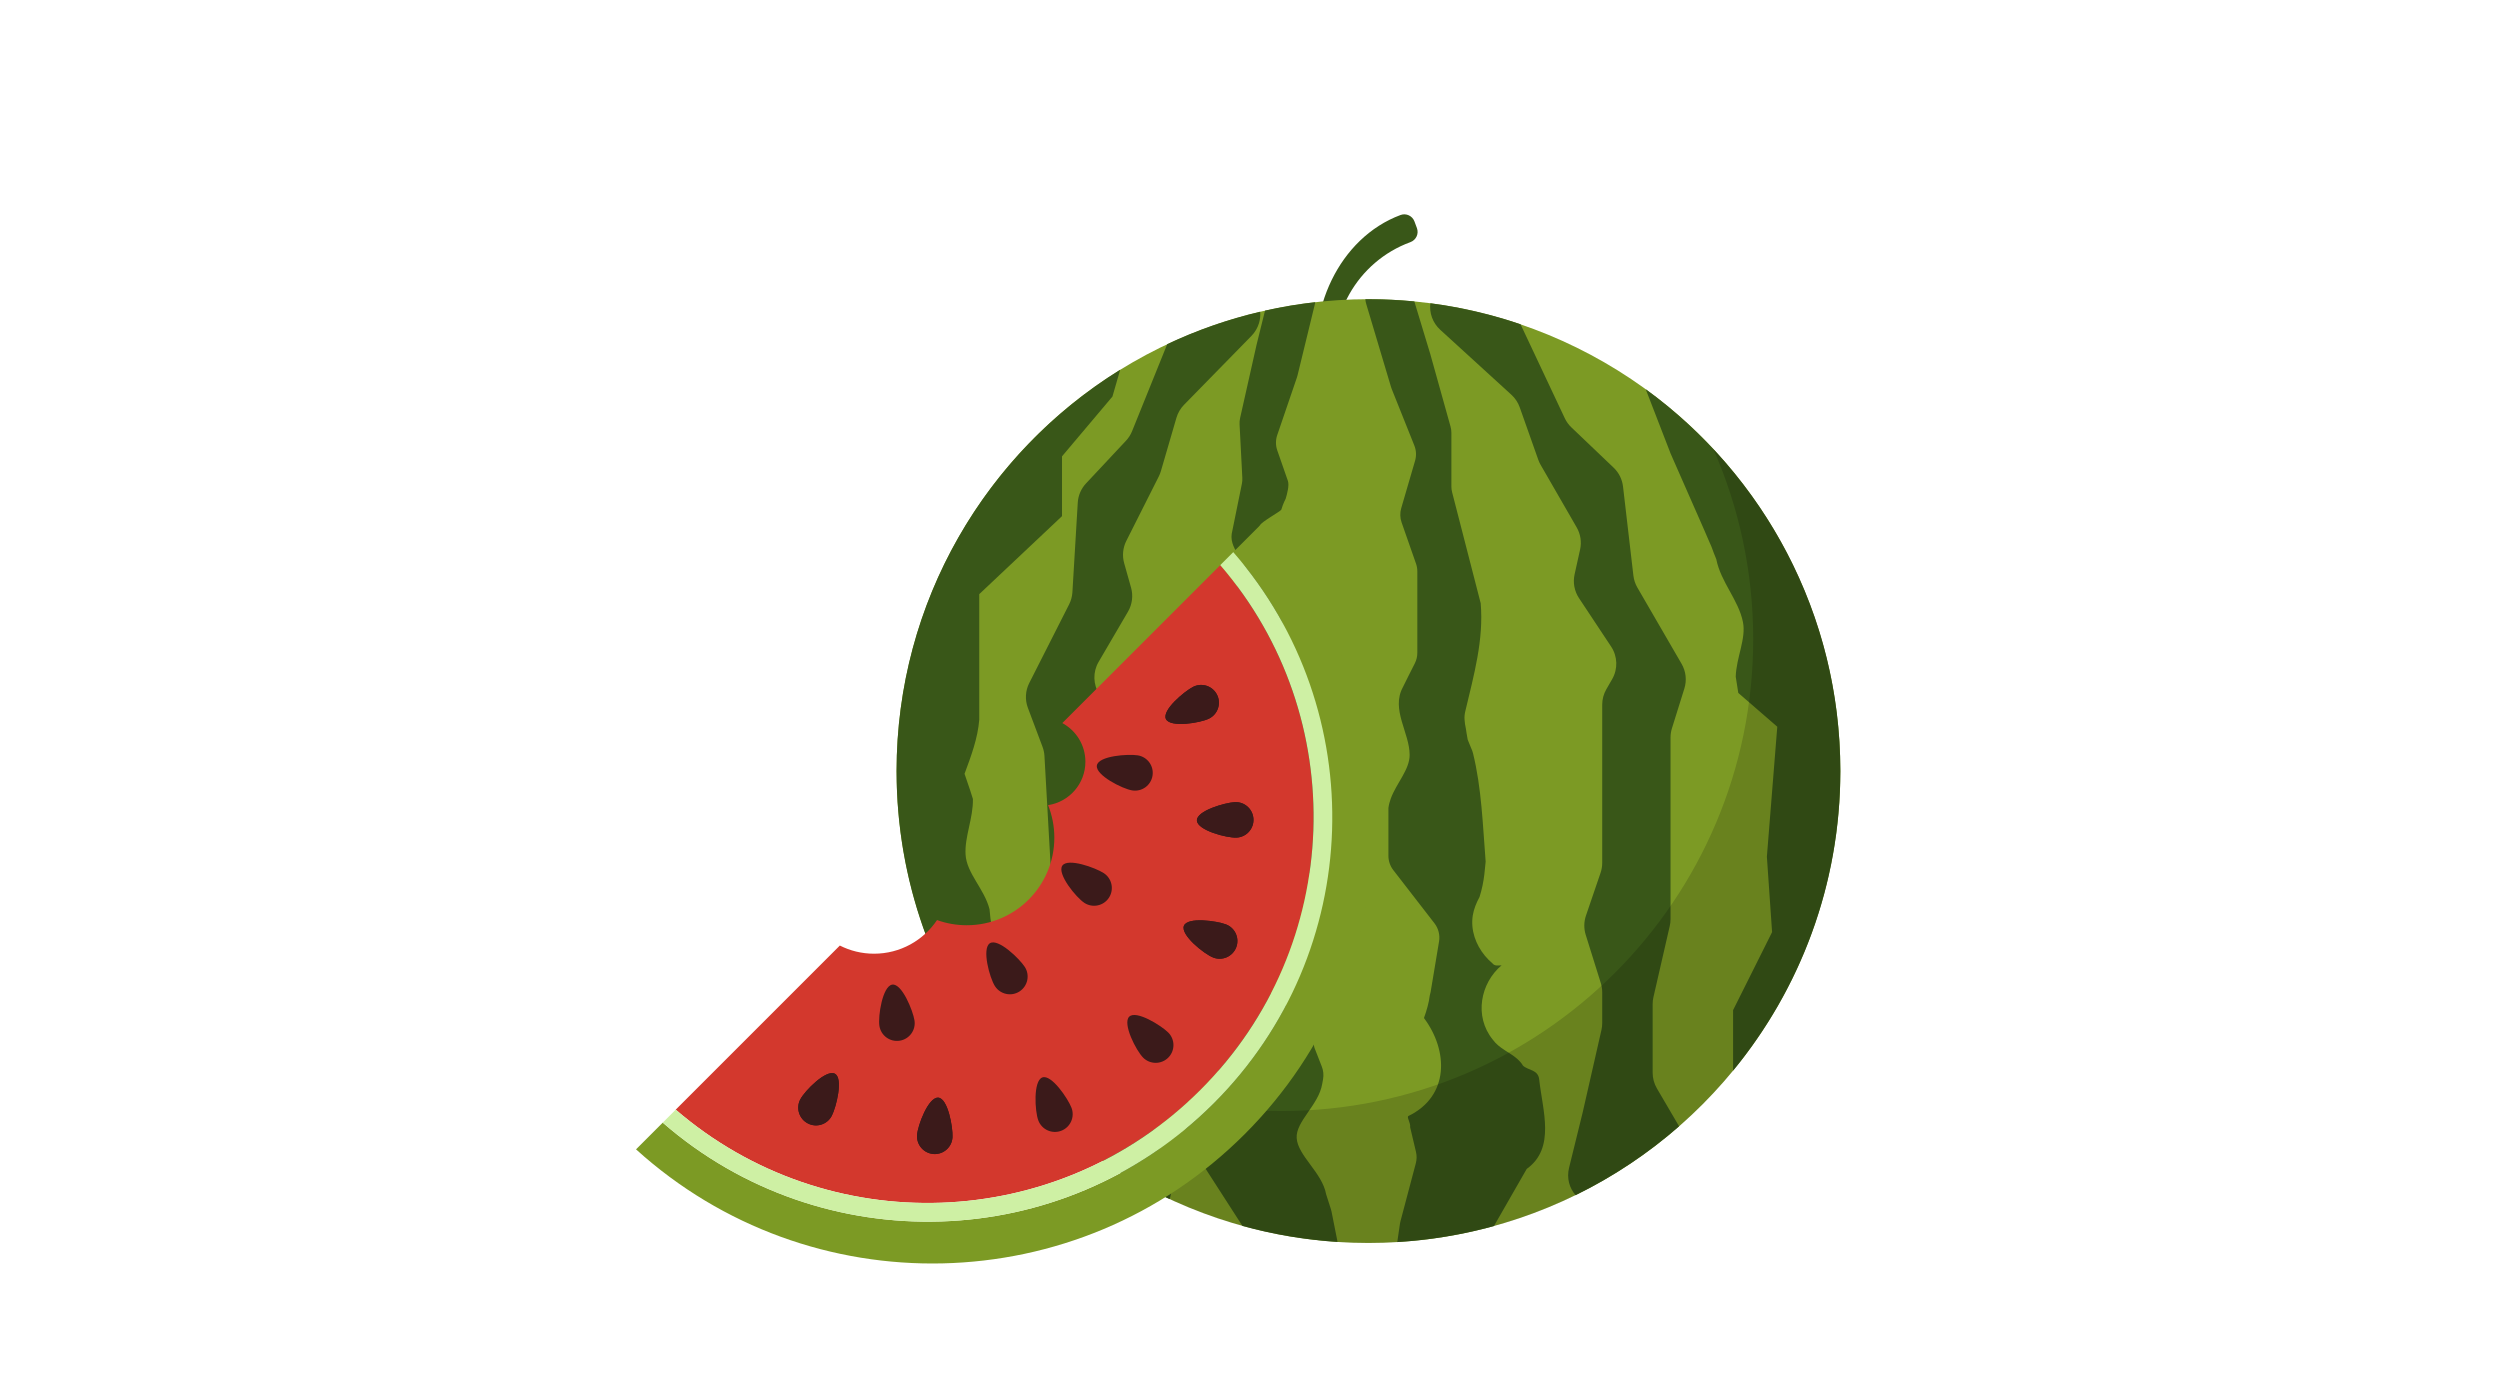 <svg version="1.1" id="Layer_1" xmlns="http://www.w3.org/2000/svg" xmlns:xlink="http://www.w3.org/1999/xlink" viewBox="0 0 768 430" enable-background="new 0 0 768 430" xml:space="preserve">
<g>
	<path fill="#395718" d="M433.274,74.385c-16.295,5.967-26.082,23.02-22.629,40.355c-1.827,0.363-3.655,0.728-5.484,1.092
		c-4.02-20.191,6.148-42.719,25.085-49.782c1.728-0.644,3.646,0.259,4.281,1.989c0.246,0.668,0.507,1.367,0.757,2.042
		C435.926,71.826,435.02,73.746,433.274,74.385z"/>
	<g>
		<circle fill="#7C9A24" cx="420.39" cy="236.874" r="144.962"/>
		<path fill="#395718" d="M469.013,359.086c8.932-6.403,4.848-17.97,3.828-27.497c-0.34-3.061-3.401-2.72-5-4.243
			c-0.345-0.647-0.993-1.389-1.76-2.07c-2.298-2.041-5.487-3.123-7.527-5.932c-5.783-7.145-3.741-17.349,2.722-22.791
			c-1.021,0-2.041,0.34-2.816-0.631c-0.813-0.677-1.59-1.465-2.297-2.321c-2.825-3.437-4.413-7.82-3.731-12.356
			c0.17-1.021,0.446-1.999,0.802-2.945c0.355-0.944,0.792-1.859,1.281-2.752c0.74-2.331,1.209-4.659,1.484-6.982
			c0.136-1.161,0.265-2.87,0.393-3.894c-0.898-11.322-1.24-22.548-3.882-33.271c-0.185-0.683-0.31-1.012-0.508-1.415
			c-0.345-0.923-0.719-1.842-1.123-2.76c-0.141-0.646-0.249-1.283-0.317-1.794c-0.14-1.02-0.307-2.022-0.511-3.007
			c-0.056-0.537-0.129-1.256-0.129-1.256c-0.093-0.882,0.005-1.857,0.243-2.772c2.606-10.972,5.669-21.857,4.707-33.072
			c-0.164-0.57-0.335-1.302-0.514-1.997c-3.044-11.826-8.263-32.097-8.263-32.097c-0.151-0.585-0.227-1.188-0.227-1.792v-16.476
			c0-0.653-0.089-1.304-0.265-1.932l-6.204-22.214l-4.917-16.226c-4.637-0.447-9.338-0.679-14.093-0.679
			c-0.318,0-0.638,0.004-0.956,0.006c0.04,0.491,0.131,0.984,0.278,1.475l7.614,25.496c0.062,0.207,0.133,0.411,0.214,0.612
			l6.945,17.365c0.597,1.491,0.677,3.139,0.226,4.681l-4.251,14.568c-0.419,1.437-0.38,2.971,0.116,4.384l4.427,12.659
			c0.267,0.762,0.403,1.564,0.403,2.372c0,0,0,14.074,0,21.111c0,2.346,0,3.91,0,3.91c0,1.125-0.266,2.236-0.773,3.242
			c0,0-0.814,1.612-1.903,3.762c-0.542,1.076-1.154,2.288-1.777,3.578c-3.696,6.838,2.089,13.984,2.089,20.786
			c0,4.536-4.017,8.6-5.781,13.374c-0.353,0.954-0.615,1.937-0.737,2.956c0.014,0.719,0,1.559,0,2.327c0,6.166,0,12.329,0,12.329
			c0,1.592,0.528,3.138,1.502,4.397l12.647,16.34c1.226,1.584,1.735,3.606,1.405,5.581l-2.587,15.519
			c-0.061,0.368-0.15,0.725-0.258,1.051c-0.142,1.151-0.379,2.307-0.688,3.464c-0.307,1.16-0.683,2.319-1.103,3.479
			c7.504,10.015,7.844,23.96-4.743,30.083c-0.68,0.341,0.681,2.042,0.501,3.465c0.315,1.337,0.619,2.624,0.885,3.748
			c0.531,2.243,0.906,3.827,0.906,3.827c0.271,1.151,0.256,2.351-0.047,3.495l-4.723,17.83c-0.071,0.263-0.124,0.532-0.164,0.802
			l-0.814,5.583c10.219-0.616,20.154-2.29,29.695-4.916c2.987-5.211,6.115-10.664,8.371-14.596
			C467.958,360.927,468.533,359.922,469.013,359.086z"/>
		<path fill="#395718" d="M408.853,371.45c0,0-0.156-0.487-0.417-1.3c-0.26-0.814-0.631-2.064-1.043-3.255
			c-1.228-6.729-8.711-11.831-9.051-17.276c-0.341-5.102,6.803-10.206,7.842-16.653c0.161-0.871,0.256-1.394,0.256-1.394
			c0.239-1.312,0.109-2.663-0.375-3.904c0,0-0.951-2.442-2.264-5.804c-0.225-1.095-0.479-2.013-0.739-2.944
			c-0.978-7.74-11.184-10.802-13.905-15.562c-2.04-4.083,4.082-11.568,3.339-18.1c-0.062-0.796-0.021-1.502,0.074-1.984
			c0.19-0.959,0.577-1.883,1.147-2.704l11.793-16.969c0.909-1.308,1.357-2.88,1.275-4.47c0,0-0.02-0.386-0.054-1.057
			c0.062-0.647,0.064-1.646,0.121-2.408c-2.389-10.821-5.449-20.687-1.795-31.819c0.017-1.423-0.138-3.162-0.304-4.229
			c-1.023-6.53-3.514-12.691-7.66-18.18c-0.594-0.784-1.22-1.555-1.879-2.311c0.745-7.69-5.038-14.154-5.377-21.298
			c-0.341-4.763-4.992-11.223-2.777-16.418c0.199-0.977,6.42-4.368,6.56-4.844c0.558-1.906,1.346-3.372,1.346-3.372
			c0.421-1.437,1.163-4.074,0.671-5.488l-3.258-9.352c-0.528-1.517-0.534-3.167-0.016-4.687l6.046-17.698
			c0.069-0.205,0.131-0.413,0.184-0.622l5.486-22.526c-5.243,0.587-10.401,1.455-15.46,2.585l-2.602,10.501l-5.056,22.503
			c-0.144,0.637-0.2,1.291-0.166,1.943l0.847,16.454c0.03,0.603-0.015,1.208-0.135,1.8c0,0-1.169,5.75-2.631,12.936
			c-0.163,0.799-0.329,1.615-0.496,2.443c-0.791,5.336,5.674,9.079,4.312,13.161c-1.36,3.402-7.145,5.103-8.878,9.312
			c-0.228,1.784-0.621,3.032-0.621,3.032c-0.25,1.223-0.174,2.49,0.215,3.675l7.516,22.87c0.277,0.842,0.396,1.729,0.351,2.614
			c0,0-0.526,10.147-0.854,16.49c-0.556,1.348-0.757,2.164-0.881,2.743c-2.631,6.617,1.792,14.104,1.111,20.566
			c-0.681,4.763-4.764,9.186-6.478,14.164c-0.138,0.988-0.468,2.516-0.625,3.644c-0.312,2.256-0.584,4.517-0.805,6.779
			c0.016,0.731,0.011,2.231,0.016,3.94c0.006,1.711-0.004,3.834-0.053,6.222c-0.024,1.195-0.024,2.479,0.094,3.859
			c0.353,2.467,0.359,4.891,0.131,7.314c-0.161,0.981-0.461,2.197-0.581,2.977c-3.947,7.571,3.196,15.396,1.836,22.198
			c-1.021,4.764-9.185,7.484-10.685,13.602c0.145,1.297,0.396,2.54,0.705,3.7c1.239,4.634,3.406,7.922,3.406,7.922l14.058,21.831
			c9.396,2.597,19.174,4.274,29.231,4.924l-1.846-9.284C409.005,371.977,408.937,371.709,408.853,371.45z"/>
		<path fill="#395718" d="M359.41,362.433l-5.134-16.749l-7.176-24.954c-0.196-0.682-0.314-1.381-0.355-2.09l-0.532-9.447
			c-0.055-0.959,0.038-1.922,0.272-2.855l3.795-15.058c0.493-1.955,0.35-4.02-0.408-5.89l-5.215-12.865
			c-0.393-0.968-0.622-1.993-0.682-3.036c0,0-0.028-0.51-0.077-1.36c-0.047-0.85-0.114-2.041-0.191-3.401
			c-0.051-3.196-0.204-5.914-0.498-8.839c-0.077-1.36-0.144-2.552-0.191-3.4c-0.049-0.85-0.078-1.36-0.078-1.36l-1.699-30.153
			c-0.093-1.665-0.624-3.276-1.538-4.671l-1.952-2.979c-1.976-3.015-2.074-6.888-0.254-10l9.021-15.426
			c1.3-2.227,1.642-4.886,0.944-7.368l-2.118-7.526c-0.643-2.284-0.408-4.727,0.661-6.846l9.978-19.803
			c0.26-0.518,0.473-1.059,0.636-1.615l4.781-16.398c0.436-1.5,1.237-2.869,2.329-3.985l20.728-21.184
			c1.072-1.096,1.862-2.435,2.305-3.902c0.354-1.171,0.468-2.363,0.371-3.523c-9.955,2.337-19.515,5.7-28.562,9.971l-10.797,26.737
			c-0.438,1.086-1.074,2.082-1.874,2.937l-12.263,13.094c-1.516,1.618-2.417,3.714-2.548,5.926l-1.644,27.517
			c-0.078,1.299-0.422,2.568-1.009,3.728l-12.248,24.161c-1.203,2.375-1.354,5.144-0.419,7.634l4.495,11.968
			c0.339,0.9,0.538,1.847,0.593,2.806l1.085,19.285l2.052,36.406c0.04,0.714,0.16,1.418,0.359,2.105l6.235,21.547
			c0.198,0.687,0.319,1.394,0.359,2.107l1.188,21.072c0.095,1.687-0.262,3.366-1.031,4.868l-4.149,8.092
			c9.764,8.24,20.632,15.214,32.351,20.667C359.946,366.571,360.053,364.53,359.41,362.433z"/>
		<path fill="#395718" d="M507.695,329.561v-21.107c0-0.713,0.08-1.427,0.24-2.123l5.014-21.864c0.159-0.697,0.24-1.408,0.24-2.122
			v-36.465v-19.314c0-0.962,0.145-1.918,0.432-2.835l3.815-12.2c0.794-2.541,0.486-5.297-0.849-7.6l-13.586-23.433
			c-0.652-1.126-1.066-2.373-1.219-3.665l-3.188-27.38c-0.257-2.202-1.274-4.244-2.878-5.774l-12.98-12.383
			c-0.848-0.809-1.538-1.767-2.037-2.826l-13.59-28.861c-8.877-3.021-18.143-5.204-27.7-6.456c-0.174,1.441-0.026,2.937,0.497,4.377
			l0,0c0.525,1.44,1.391,2.732,2.521,3.766l21.887,19.984c1.153,1.054,2.029,2.375,2.549,3.848l5.696,16.103
			c0.193,0.547,0.436,1.075,0.726,1.577l11.076,19.21c1.185,2.057,1.558,4.481,1.046,6.798l-1.691,7.634
			c-0.559,2.517-0.068,5.153,1.357,7.302l9.873,14.895c1.991,3.004,2.11,6.877,0.309,9.999l-1.781,3.084
			c-0.835,1.443-1.273,3.083-1.273,4.75v30.199v18.392c0,1.045-0.171,2.081-0.509,3.069l-4.484,13.14
			c-0.651,1.907-0.678,3.976-0.076,5.904l4.636,14.818c0.287,0.918,0.434,1.874,0.434,2.835v9.463c0,0.708-0.079,1.416-0.236,2.107
			l-5.761,25.315l-4.185,17.014c-0.796,3.238,0.125,6.255,1.992,8.426c11.547-5.649,22.232-12.788,31.805-21.166l-6.817-11.634
			C508.146,332.905,507.695,331.249,507.695,329.561z"/>
		<path fill="#395718" d="M296.306,237.709c2.022-5.451,4.063-10.894,4.522-16.608c0-0.755,0-1.493,0-2.211
			c0-7.186,0-12.412,0-12.412v-23.96l25.422-23.96v-18.371l15.493-18.369l2.38-8.242c-41.232,25.559-68.695,71.221-68.695,123.299
			c0,33.738,11.526,64.784,30.855,89.415v-31.157c0,0-0.928-5.979-2.02-13.006c-0.077-1.001-0.177-1.901-0.279-2.804
			c-1.574-6.242-7.017-11.004-7.358-16.789c-0.338-5.442,2.381-11.224,2.254-17.097c-0.258-0.765-0.555-1.768-0.835-2.622
			C297.489,241.107,296.896,239.407,296.306,237.709L296.306,237.709z"/>
		<path fill="#395718" d="M505.561,119.561l7.673,19.828c0,0,6.075,13.81,10.325,23.477c0.334,0.767,0.652,1.506,0.961,2.231
			c0.403,0.988,0.832,1.963,1.273,2.929c0.479,1.251,1.012,2.833,1.444,3.739c1.395,7.084,6.836,12.528,8.197,19.331
			c1.021,5.102-2.042,10.885-2.219,16.77c0.16,1.017,0.3,1.911,0.415,2.652c0.233,1.481,0.369,2.35,0.369,2.35l11.98,10.382
			l-3.195,39.936l1.598,23.161l-11.98,23.962v18.588c20.588-25.031,32.949-57.083,32.949-92.022
			C565.352,188.642,541.796,145.913,505.561,119.561z"/>
		<path opacity="0.16" d="M526.324,137.922c7.879,17.872,12.256,37.636,12.256,58.422c0,80.062-64.9,144.962-144.96,144.962
			c-41.807,0-79.479-17.698-105.936-46.01c22.468,50.961,73.432,86.539,132.705,86.539c80.06,0,144.962-64.902,144.962-144.962
			C565.352,198.62,550.533,163.828,526.324,137.922z"/>
	</g>
	<g>
		<path fill="#D3382D" d="M326.343,222.127c4.222,2.281,7.091,6.746,7.091,11.882c0,6.761-4.976,12.346-11.461,13.329
			c1.233,3.088,1.919,6.454,1.919,9.982c0,14.865-12.049,26.914-26.914,26.914c-3.202,0-6.274-0.562-9.123-1.59
			c-4.179,6.232-11.286,10.333-19.352,10.333c-3.78,0-7.347-0.906-10.504-2.505l-50.419,50.418
			c46.606,40.147,117.008,38.12,161.208-6.08c44.201-44.202,46.228-114.604,6.082-161.21L326.343,222.127z"/>
		<path fill="#7C9A24" d="M372.894,338.914c-46.44,46.44-120.495,48.425-169.302,5.963l-8.203,8.204
			c53.266,48.267,135.608,46.708,186.994-4.678c51.385-51.385,52.942-133.728,4.678-186.993l-8.203,8.203
			C421.317,218.421,419.333,292.475,372.894,338.914z"/>
		<path fill="#CEF0A4" d="M372.894,338.914c46.439-46.439,48.424-120.493,5.964-169.301l-3.987,3.987
			c40.146,46.605,38.119,117.008-6.082,161.21c-44.2,44.2-114.603,46.228-161.208,6.08l-3.988,3.986
			C252.399,387.339,326.454,385.354,372.894,338.914z"/>
		<path fill="#3B1A1A" d="M358.886,317.19c2.131,2.133,2.131,5.586,0,7.718c-2.13,2.129-5.585,2.129-7.716,0
			c-2.131-2.132-6.412-10.446-4.283-12.578C349.02,310.201,356.756,315.062,358.886,317.19z"/>
		<path fill="#3B1A1A" d="M376.63,283.978c2.813,1.08,4.219,4.234,3.139,7.049c-1.082,2.812-4.236,4.219-7.05,3.138
			c-2.812-1.08-10.107-6.936-9.028-9.748C364.771,281.604,373.818,282.897,376.63,283.978z"/>
		<path fill="#3B1A1A" d="M379.329,246.415c3.01-0.156,5.577,2.154,5.735,5.164s-2.155,5.576-5.164,5.733
			c-3.008,0.158-12.055-2.224-12.211-5.233C367.531,249.071,376.321,246.574,379.329,246.415z"/>
		<path fill="#3B1A1A" d="M366.519,211.005c2.685-1.368,5.97-0.301,7.339,2.384c1.368,2.686,0.3,5.97-2.384,7.339
			c-2.686,1.367-11.917,2.87-13.286,0.186C356.821,218.229,363.833,212.372,366.519,211.005z"/>
		<path fill="#3B1A1A" d="M255.538,342.746c-1.369,2.687-4.654,3.754-7.338,2.384c-2.686-1.366-3.753-4.653-2.385-7.338
			s7.954-9.326,10.638-7.958C259.138,331.201,256.906,340.062,255.538,342.746z"/>
		<path fill="#3B1A1A" d="M292.61,349.358c-0.158,3.009-2.726,5.319-5.734,5.162c-3.009-0.158-5.321-2.724-5.164-5.734
			c0.158-3.009,3.472-11.757,6.481-11.596C291.204,337.345,292.768,346.348,292.61,349.358z"/>
		<path fill="#3B1A1A" d="M329.167,340.318c1.079,2.814-0.326,5.969-3.139,7.049c-2.813,1.08-5.969-0.324-7.048-3.138
			c-1.08-2.814-1.61-12.151,1.202-13.231C322.997,329.918,328.087,337.506,329.167,340.318z"/>
		<path fill="#3B1A1A" d="M292.61,349.358c-0.158,3.009-2.726,5.319-5.734,5.162c-3.009-0.158-5.321-2.724-5.164-5.734
			c0.158-3.009,3.472-11.757,6.481-11.596C291.204,337.345,292.768,346.348,292.61,349.358z"/>
		<path fill="#3B1A1A" d="M255.538,342.746c-1.369,2.687-4.654,3.754-7.338,2.384c-2.686-1.366-3.753-4.653-2.385-7.338
			s7.954-9.326,10.638-7.958C259.138,331.201,256.906,340.062,255.538,342.746z"/>
		<path fill="#3B1A1A" d="M349.521,232.041c2.977,0.471,5.007,3.265,4.535,6.242c-0.471,2.978-3.265,5.006-6.241,4.534
			c-2.977-0.471-11.33-4.681-10.857-7.657C337.429,232.185,346.544,231.568,349.521,232.041z"/>
		<path fill="#3B1A1A" d="M339.072,268.218c2.526,1.643,3.245,5.022,1.604,7.549s-5.02,3.244-7.547,1.604
			c-2.528-1.643-8.445-8.886-6.805-11.411C327.965,263.432,336.544,266.578,339.072,268.218z"/>
		<path fill="#3B1A1A" d="M314.808,297.021c1.642,2.526,0.923,5.904-1.604,7.546c-2.526,1.641-5.905,0.922-7.547-1.604
			c-1.641-2.527-4.101-11.551-1.573-13.191C306.61,288.129,313.168,294.492,314.808,297.021z"/>
		<path fill="#3B1A1A" d="M280.931,313.463c0.47,2.976-1.56,5.771-4.536,6.24c-2.976,0.473-5.77-1.559-6.242-4.533
			c-0.471-2.978,0.952-12.223,3.929-12.694C277.057,302.006,280.459,310.485,280.931,313.463z"/>
		<path fill="#3B1A1A" d="M366.519,211.005c2.685-1.368,5.97-0.301,7.339,2.384c1.368,2.686,0.3,5.97-2.384,7.339
			c-2.686,1.367-11.917,2.87-13.286,0.186C356.821,218.229,363.833,212.372,366.519,211.005z"/>
		<path fill="#3B1A1A" d="M379.329,246.415c3.01-0.156,5.577,2.154,5.735,5.164s-2.155,5.576-5.164,5.733
			c-3.008,0.158-12.055-2.224-12.211-5.233C367.531,249.071,376.321,246.574,379.329,246.415z"/>
		<path fill="#3B1A1A" d="M376.63,283.978c2.813,1.08,4.219,4.234,3.139,7.049c-1.082,2.812-4.236,4.219-7.05,3.138
			c-2.812-1.08-10.107-6.936-9.028-9.748C364.771,281.604,373.818,282.897,376.63,283.978z"/>
	</g>
</g>
</svg>
